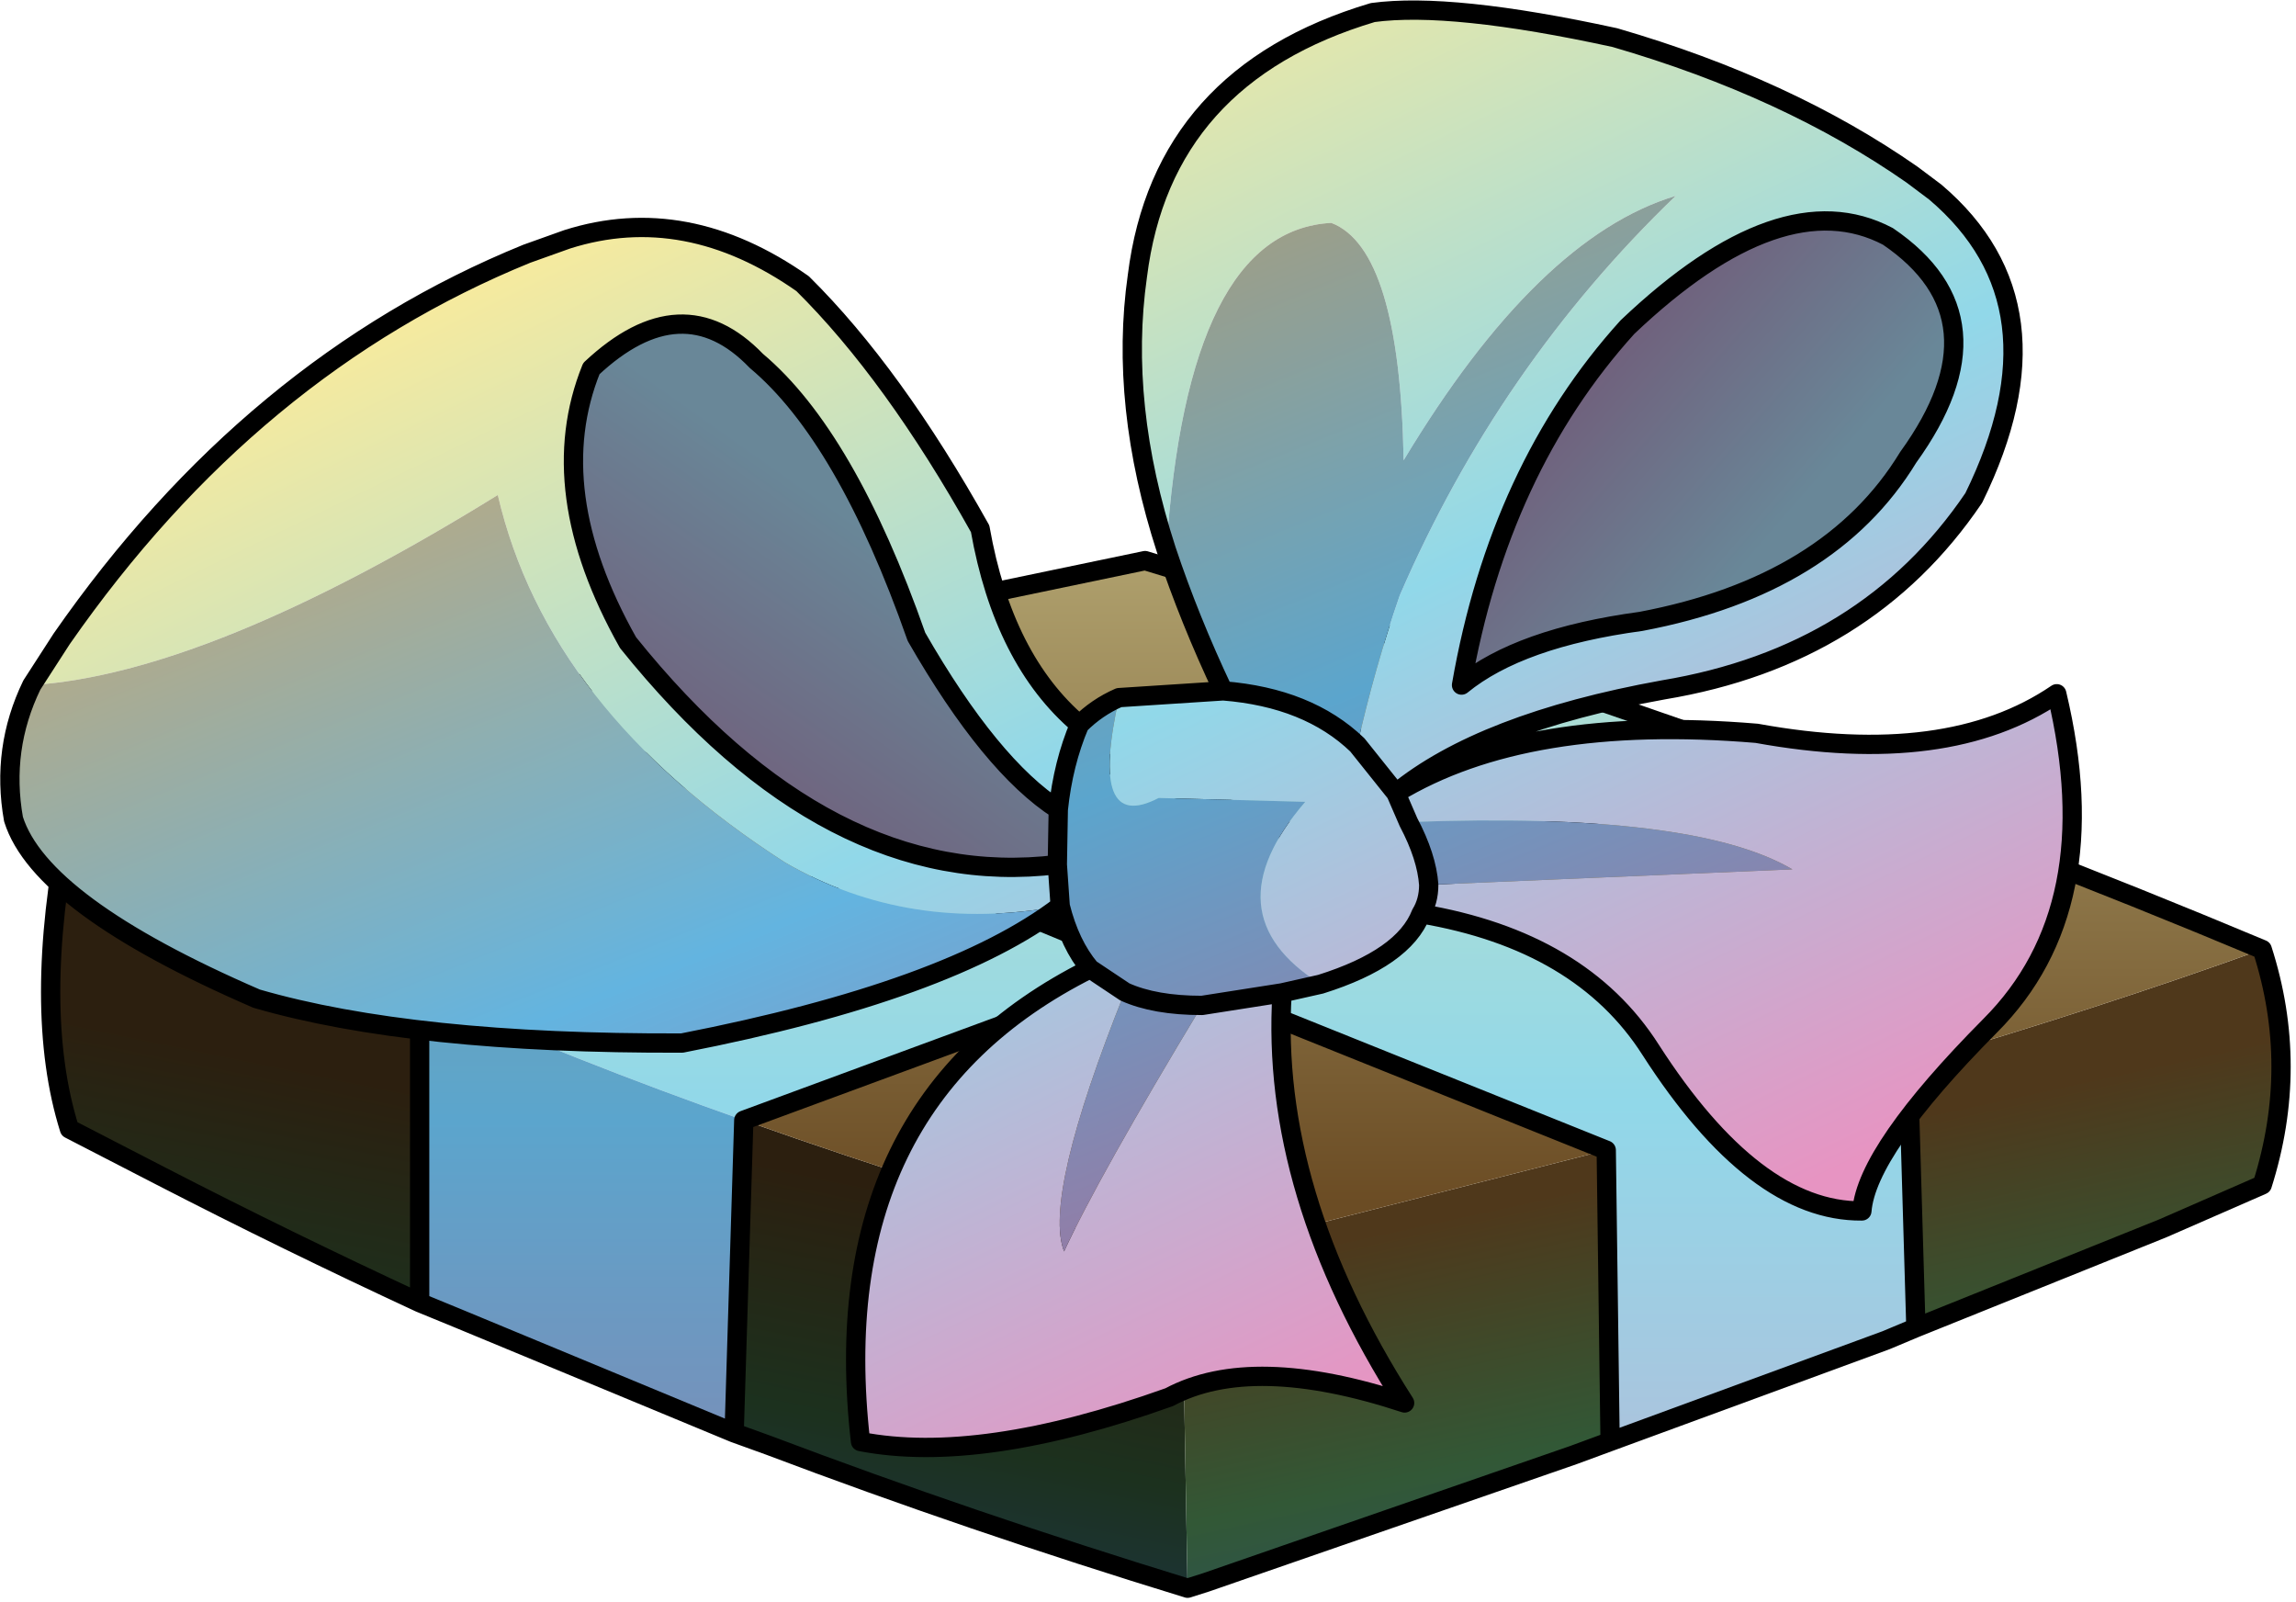 <?xml version="1.0" encoding="utf-8"?>
<svg version="1.1" id="Layer_1"
xmlns="http://www.w3.org/2000/svg"
xmlns:xlink="http://www.w3.org/1999/xlink"
xmlns:author="http://www.sothink.com"
width="119px" height="83px"
xml:space="preserve">
<g id="9315" transform="matrix(1, 0, 0, 1, 57.55, 63.3)">
<linearGradient
id="LinearGradID_2576" gradientUnits="userSpaceOnUse" gradientTransform="matrix(0, 0.071, -0.065, 0, -3, -3.95)" spreadMethod ="pad" x1="-819.2" y1="0" x2="819.2" y2="0" >
<stop  offset="0" style="stop-color:#F5EA9F;stop-opacity:1" />
<stop  offset="0.482" style="stop-color:#91D8E9;stop-opacity:1" />
<stop  offset="0.988" style="stop-color:#E794C2;stop-opacity:1" />
</linearGradient>
<path style="fill:url(#LinearGradID_2576) " d="M-19,-5.25Q-27.8 -8.35 -35.8 -11.9L-11 -18.6L-31.75 -26.85L-17.65 -30.2L3.35 -22.45L15.2 -17.95L41.35 -8.15L41.75 5.5L40.2 6.15L25.9 11.4L25.7 -3.7L2.3 -13.1L-19 -5.25" />
<linearGradient
id="LinearGradID_2577" gradientUnits="userSpaceOnUse" gradientTransform="matrix(0, 0.071, -0.051, 0, 7.7, -3.2)" spreadMethod ="pad" x1="-819.2" y1="0" x2="819.2" y2="0" >
<stop  offset="0" style="stop-color:#BF9B65;stop-opacity:1" />
<stop  offset="0.482" style="stop-color:#5BA5CD;stop-opacity:1" />
<stop  offset="1" style="stop-color:#BF5C88;stop-opacity:1" />
</linearGradient>
<path style="fill:url(#LinearGradID_2577) " d="M-35.8,-11.9Q-27.8 -8.35 -19 -5.25L-19.5 10.95L-33.85 5L-35.8 4.2L-35.8 -11.9" />
<linearGradient
id="LinearGradID_2578" gradientUnits="userSpaceOnUse" gradientTransform="matrix(-0.007, 0.032, -0.039, -0.008, -29.8, 21.8)" spreadMethod ="pad" x1="-819.2" y1="0" x2="819.2" y2="0" >
<stop  offset="0" style="stop-color:#2C1F0F;stop-opacity:1" />
<stop  offset="0.231" style="stop-color:#1C311E;stop-opacity:1" />
<stop  offset="0.482" style="stop-color:#1D3856;stop-opacity:1" />
<stop  offset="0.722" style="stop-color:#2C2043;stop-opacity:1" />
<stop  offset="0.988" style="stop-color:#51192C;stop-opacity:1" />
</linearGradient>
<path style="fill:url(#LinearGradID_2578) " d="M-19,-5.25Q-8.3 -1.45 3.7 1.9L4 19Q-7.25 15.55 -17.7 11.6L-19.5 10.95L-19 -5.25M-35.8,-11.9L-35.8 4.2Q-42.7 1 -49.2 -2.35L-53.95 -4.8Q-55.9 -11 -53.95 -20.8Q-45.5 -16.1 -35.8 -11.9" />
<linearGradient
id="LinearGradID_2579" gradientUnits="userSpaceOnUse" gradientTransform="matrix(0.007, 0.033, -0.037, 0.008, 36.55, 23.9)" spreadMethod ="pad" x1="-819.2" y1="0" x2="819.2" y2="0" >
<stop  offset="0" style="stop-color:#4F381B;stop-opacity:1" />
<stop  offset="0.231" style="stop-color:#325836;stop-opacity:1" />
<stop  offset="0.482" style="stop-color:#274C74;stop-opacity:1" />
<stop  offset="0.722" style="stop-color:#46336B;stop-opacity:1" />
<stop  offset="0.988" style="stop-color:#6B203A;stop-opacity:1" />
</linearGradient>
<path style="fill:url(#LinearGradID_2579) " d="M41.35,-8.15Q51.25 -11.05 59.7 -14.1Q61.65 -8.05 59.7 -1.9L54.55 0.35L41.75 5.5L41.35 -8.15M25.7,-3.7L25.9 11.4L24 12.1L4.95 18.7L4 19L3.7 1.9L25.7 -3.7" />
<linearGradient
id="LinearGradID_2580" gradientUnits="userSpaceOnUse" gradientTransform="matrix(0, -0.02, 0.069, 0, 2.85, -17.3)" spreadMethod ="pad" x1="-819.2" y1="0" x2="819.2" y2="0" >
<stop  offset="0" style="stop-color:#6B4C24;stop-opacity:1" />
<stop  offset="1" style="stop-color:#AD9E6B;stop-opacity:1" />
</linearGradient>
<path style="fill:url(#LinearGradID_2580) " d="M15.2,-17.95L34.2 -23.9Q46.45 -19.65 59.7 -14.1Q51.25 -11.05 41.35 -8.15L15.2 -17.95M-53.95,-20.8Q-43.7 -23.9 -31.75 -26.85L-11 -18.6L-35.8 -11.9Q-45.5 -16.1 -53.95 -20.8M-17.65,-30.2L1.8 -34.25L23.1 -27.75L3.35 -22.45L-17.65 -30.2M2.3,-13.1L25.7 -3.7L3.7 1.9Q-8.3 -1.45 -19 -5.25L2.3 -13.1" />
<path style="fill:#ABDCD5;fill-opacity:1" d="M15.2,-17.95L3.35 -22.45L23.1 -27.75L34.2 -23.9L15.2 -17.95" />
<path style="fill:none;stroke-width:1;stroke-linecap:round;stroke-linejoin:round;stroke-miterlimit:3;stroke:#000000;stroke-opacity:1" d="M23.1,-27.75L34.2 -23.9Q46.45 -19.65 59.7 -14.1Q61.65 -8.05 59.7 -1.9L54.55 0.35L41.75 5.5L40.2 6.15L25.9 11.4L24 12.1L4.95 18.7L4 19Q-7.25 15.55 -17.7 11.6L-19.5 10.95L-33.85 5L-35.8 4.2Q-42.7 1 -49.2 -2.35L-53.95 -4.8Q-55.9 -11 -53.95 -20.8Q-43.7 -23.9 -31.75 -26.85L-17.65 -30.2L1.8 -34.25L23.1 -27.75L3.35 -22.45L15.2 -17.95L34.2 -23.9M2.3,-13.1L25.7 -3.7L25.9 11.4M15.2,-17.95L41.35 -8.15L41.75 5.5M2.3,-13.1L-19 -5.25L-19.5 10.95M-35.8,-11.9L-35.8 4.2M-35.8,-11.9L-11 -18.6L-31.75 -26.85M2.3,-13.1L-11 -18.6M3.35,-22.45L-17.65 -30.2" />
<linearGradient
id="LinearGradID_2581" gradientUnits="userSpaceOnUse" gradientTransform="matrix(-0.007, 0.01, -0.017, -0.012, -17.7, -27.2)" spreadMethod ="pad" x1="-819.2" y1="0" x2="819.2" y2="0" >
<stop  offset="0" style="stop-color:#698798;stop-opacity:1" />
<stop  offset="1" style="stop-color:#725574;stop-opacity:1" />
</linearGradient>
<path style="fill:url(#LinearGradID_2581) " d="M-2.75,-18.5Q-14.6 -17.05 -25 -30Q-29.45 -37.9 -26.9 -44.2Q-22.2 -48.6 -18.35 -44.6Q-13.7 -40.7 -10.05 -30.3Q-6.2 -23.6 -2.7 -21.35L-2.75 -18.5" />
<linearGradient
id="LinearGradID_2582" gradientUnits="userSpaceOnUse" gradientTransform="matrix(-0.008, -0.006, 0.013, -0.015, 27.85, -40.6)" spreadMethod ="pad" x1="-819.2" y1="0" x2="819.2" y2="0" >
<stop  offset="0" style="stop-color:#698798;stop-opacity:1" />
<stop  offset="1" style="stop-color:#725574;stop-opacity:1" />
</linearGradient>
<path style="fill:url(#LinearGradID_2582) " d="M18.2,-27.8Q20.15 -39 26.8 -46.35Q34.8 -53.95 40.3 -51.05Q46.55 -46.8 41.35 -39.6Q37.3 -32.95 27.5 -31.1Q21.2 -30.25 18.2 -27.8" />
<linearGradient
id="LinearGradID_2583" gradientUnits="userSpaceOnUse" gradientTransform="matrix(0.019, 0.04, -0.056, 0.027, 1.7, -24.6)" spreadMethod ="pad" x1="-819.2" y1="0" x2="819.2" y2="0" >
<stop  offset="0" style="stop-color:#F5EA9F;stop-opacity:1" />
<stop  offset="0.482" style="stop-color:#91D8E9;stop-opacity:1" />
<stop  offset="0.988" style="stop-color:#E794C2;stop-opacity:1" />
</linearGradient>
<path style="fill:url(#LinearGradID_2583) " d="M12.8,-24.7Q13.7 -28.7 15 -32.45Q20.15 -44.35 29.3 -53.15Q22.15 -51 15.2 -39.45Q15 -50.4 11.45 -51.75Q4 -51.35 2.9 -34.8Q0.45 -42.35 1.4 -49Q2.7 -59.4 13.6 -62.65Q17.65 -63.2 26.15 -61.35Q35.1 -58.75 41.55 -54.25L42.75 -53.35Q49.65 -47.5 44.75 -37.5Q39.2 -29.3 28.65 -27.55Q19.25 -25.85 14.8 -22.2Q21.55 -26.3 33.5 -25.3Q43.4 -23.5 49.05 -27.35Q51.7 -16.25 45.6 -10.15Q39.2 -3.7 38.95 -0.55Q33.4 -0.5 28 -8.9Q24.4 -14.55 16.1 -15.95Q15.2 -13.65 10.9 -12.3Q5.1 -15.95 10.1 -21.75L2.5 -21.95Q-1.15 -20.05 0.45 -27.15L5.85 -27.5Q10.25 -27.15 12.8 -24.7M0.75,-11.9Q-3.5 -1.3 -2.4 1.55Q-0.6 -2.35 4.75 -11.2L8.9 -11.85Q8.25 -1.55 15.25 9.4Q7.35 6.8 3.05 9.1Q-6.75 12.6 -12.95 11.4Q-14.95 -6.15 -1.05 -13.1L0.75 -11.9M-55.9,-27.8L-54.35 -30.2Q-44.5 -44.35 -30.25 -50.15L-28.15 -50.9Q-22 -52.85 -15.95 -48.6Q-11.25 -43.95 -6.75 -35.9Q-5.55 -29.1 -1.6 -25.75Q-2.45 -23.75 -2.7 -21.35Q-6.2 -23.6 -10.05 -30.3Q-13.7 -40.7 -18.35 -44.6Q-22.2 -48.6 -26.9 -44.2Q-29.45 -37.9 -25 -30Q-14.6 -17.05 -2.75 -18.5L-2.6 -16.35Q-10.45 -14.9 -16.85 -18.6Q-29.15 -26.5 -31.75 -37.65Q-46.7 -28.4 -55.9 -27.8M16.5,-17.45L35.35 -18.25Q30.25 -21.25 15.45 -20.7Q16.4 -18.9 16.5 -17.45M27.5,-31.1Q37.3 -32.95 41.35 -39.6Q46.55 -46.8 40.3 -51.05Q34.8 -53.95 26.8 -46.35Q20.15 -39 18.2 -27.8Q21.2 -30.25 27.5 -31.1" />
<linearGradient
id="LinearGradID_2584" gradientUnits="userSpaceOnUse" gradientTransform="matrix(0.017, 0.043, -0.052, 0.021, -6.35, -18.3)" spreadMethod ="pad" x1="-819.2" y1="0" x2="819.2" y2="0" >
<stop  offset="0" style="stop-color:#BF9B65;stop-opacity:1" />
<stop  offset="0.482" style="stop-color:#5BA5CD;stop-opacity:1" />
<stop  offset="1" style="stop-color:#BF5C88;stop-opacity:1" />
</linearGradient>
<path style="fill:url(#LinearGradID_2584) " d="M-2.75,-18.5L-2.7 -21.35Q-2.45 -23.75 -1.6 -25.75Q-0.7 -26.65 0.45 -27.15Q-1.15 -20.05 2.5 -21.95L10.1 -21.75Q5.1 -15.95 10.9 -12.3L8.9 -11.85L4.75 -11.2Q-0.6 -2.35 -2.4 1.55Q-3.5 -1.3 0.75 -11.9L-1.05 -13.1Q-2.1 -14.35 -2.6 -16.35L-2.75 -18.5M5.85,-27.5Q4.1 -31.2 2.9 -34.8Q4 -51.35 11.45 -51.75Q15 -50.4 15.2 -39.45Q22.15 -51 29.3 -53.15Q20.15 -44.35 15 -32.45Q13.7 -28.7 12.8 -24.7Q10.25 -27.15 5.85 -27.5M15.45,-20.7Q30.25 -21.25 35.35 -18.25L16.5 -17.45Q16.4 -18.9 15.45 -20.7" />
<linearGradient
id="LinearGradID_2585" gradientUnits="userSpaceOnUse" gradientTransform="matrix(0.017, 0.043, -0.052, 0.021, -6.35, -18.3)" spreadMethod ="pad" x1="-819.2" y1="0" x2="819.2" y2="0" >
<stop  offset="0" style="stop-color:#CDA76C;stop-opacity:1" />
<stop  offset="0.482" style="stop-color:#63B4E0;stop-opacity:1" />
<stop  offset="1" style="stop-color:#BF5C88;stop-opacity:1" />
</linearGradient>
<path style="fill:url(#LinearGradID_2585) " d="M-31.75,-37.65Q-29.15 -26.5 -16.85 -18.6Q-10.45 -14.9 -2.6 -16.35Q-8.35 -11.95 -22.2 -9.25Q-36.15 -9.2 -44.25 -11.55Q-55.45 -16.4 -56.85 -20.85Q-57.5 -24.5 -55.9 -27.8Q-46.7 -28.4 -31.75 -37.65" />
<path style="fill:none;stroke-width:1;stroke-linecap:round;stroke-linejoin:round;stroke-miterlimit:3;stroke:#000000;stroke-opacity:1" d="M2.9,-34.8Q0.45 -42.35 1.4 -49Q2.7 -59.4 13.6 -62.65Q17.65 -63.2 26.15 -61.35Q35.1 -58.75 41.55 -54.25L42.75 -53.35Q49.65 -47.5 44.75 -37.5Q39.2 -29.3 28.65 -27.55Q19.25 -25.85 14.8 -22.2Q21.55 -26.3 33.5 -25.3Q43.4 -23.5 49.05 -27.35Q51.7 -16.25 45.6 -10.15Q39.2 -3.7 38.95 -0.55Q33.4 -0.5 28 -8.9Q24.4 -14.55 16.1 -15.95Q15.2 -13.65 10.9 -12.3L8.9 -11.85Q8.25 -1.55 15.25 9.4Q7.35 6.8 3.05 9.1Q-6.75 12.6 -12.95 11.4Q-14.95 -6.15 -1.05 -13.1Q-2.1 -14.35 -2.6 -16.35Q-8.35 -11.95 -22.2 -9.25Q-36.15 -9.2 -44.25 -11.55Q-55.45 -16.4 -56.85 -20.85Q-57.5 -24.5 -55.9 -27.8L-54.35 -30.2Q-44.5 -44.35 -30.25 -50.15L-28.15 -50.9Q-22 -52.85 -15.95 -48.6Q-11.25 -43.95 -6.75 -35.9Q-5.55 -29.1 -1.6 -25.75Q-0.7 -26.65 0.45 -27.15L5.85 -27.5Q4.1 -31.2 2.9 -34.8M5.85,-27.5Q10.25 -27.15 12.8 -24.7L14.8 -22.2L15.45 -20.7Q16.4 -18.9 16.5 -17.45Q16.5 -16.6 16.1 -15.95M8.9,-11.85L4.75 -11.2Q2.3 -11.2 0.75 -11.9L-1.05 -13.1M18.2,-27.8Q20.15 -39 26.8 -46.35Q34.8 -53.95 40.3 -51.05Q46.55 -46.8 41.35 -39.6Q37.3 -32.95 27.5 -31.1Q21.2 -30.25 18.2 -27.8M-2.7,-21.35Q-6.2 -23.6 -10.05 -30.3Q-13.7 -40.7 -18.35 -44.6Q-22.2 -48.6 -26.9 -44.2Q-29.45 -37.9 -25 -30Q-14.6 -17.05 -2.75 -18.5L-2.7 -21.35Q-2.45 -23.75 -1.6 -25.75M-2.75,-18.5L-2.6 -16.35" />
</g>
</svg>
